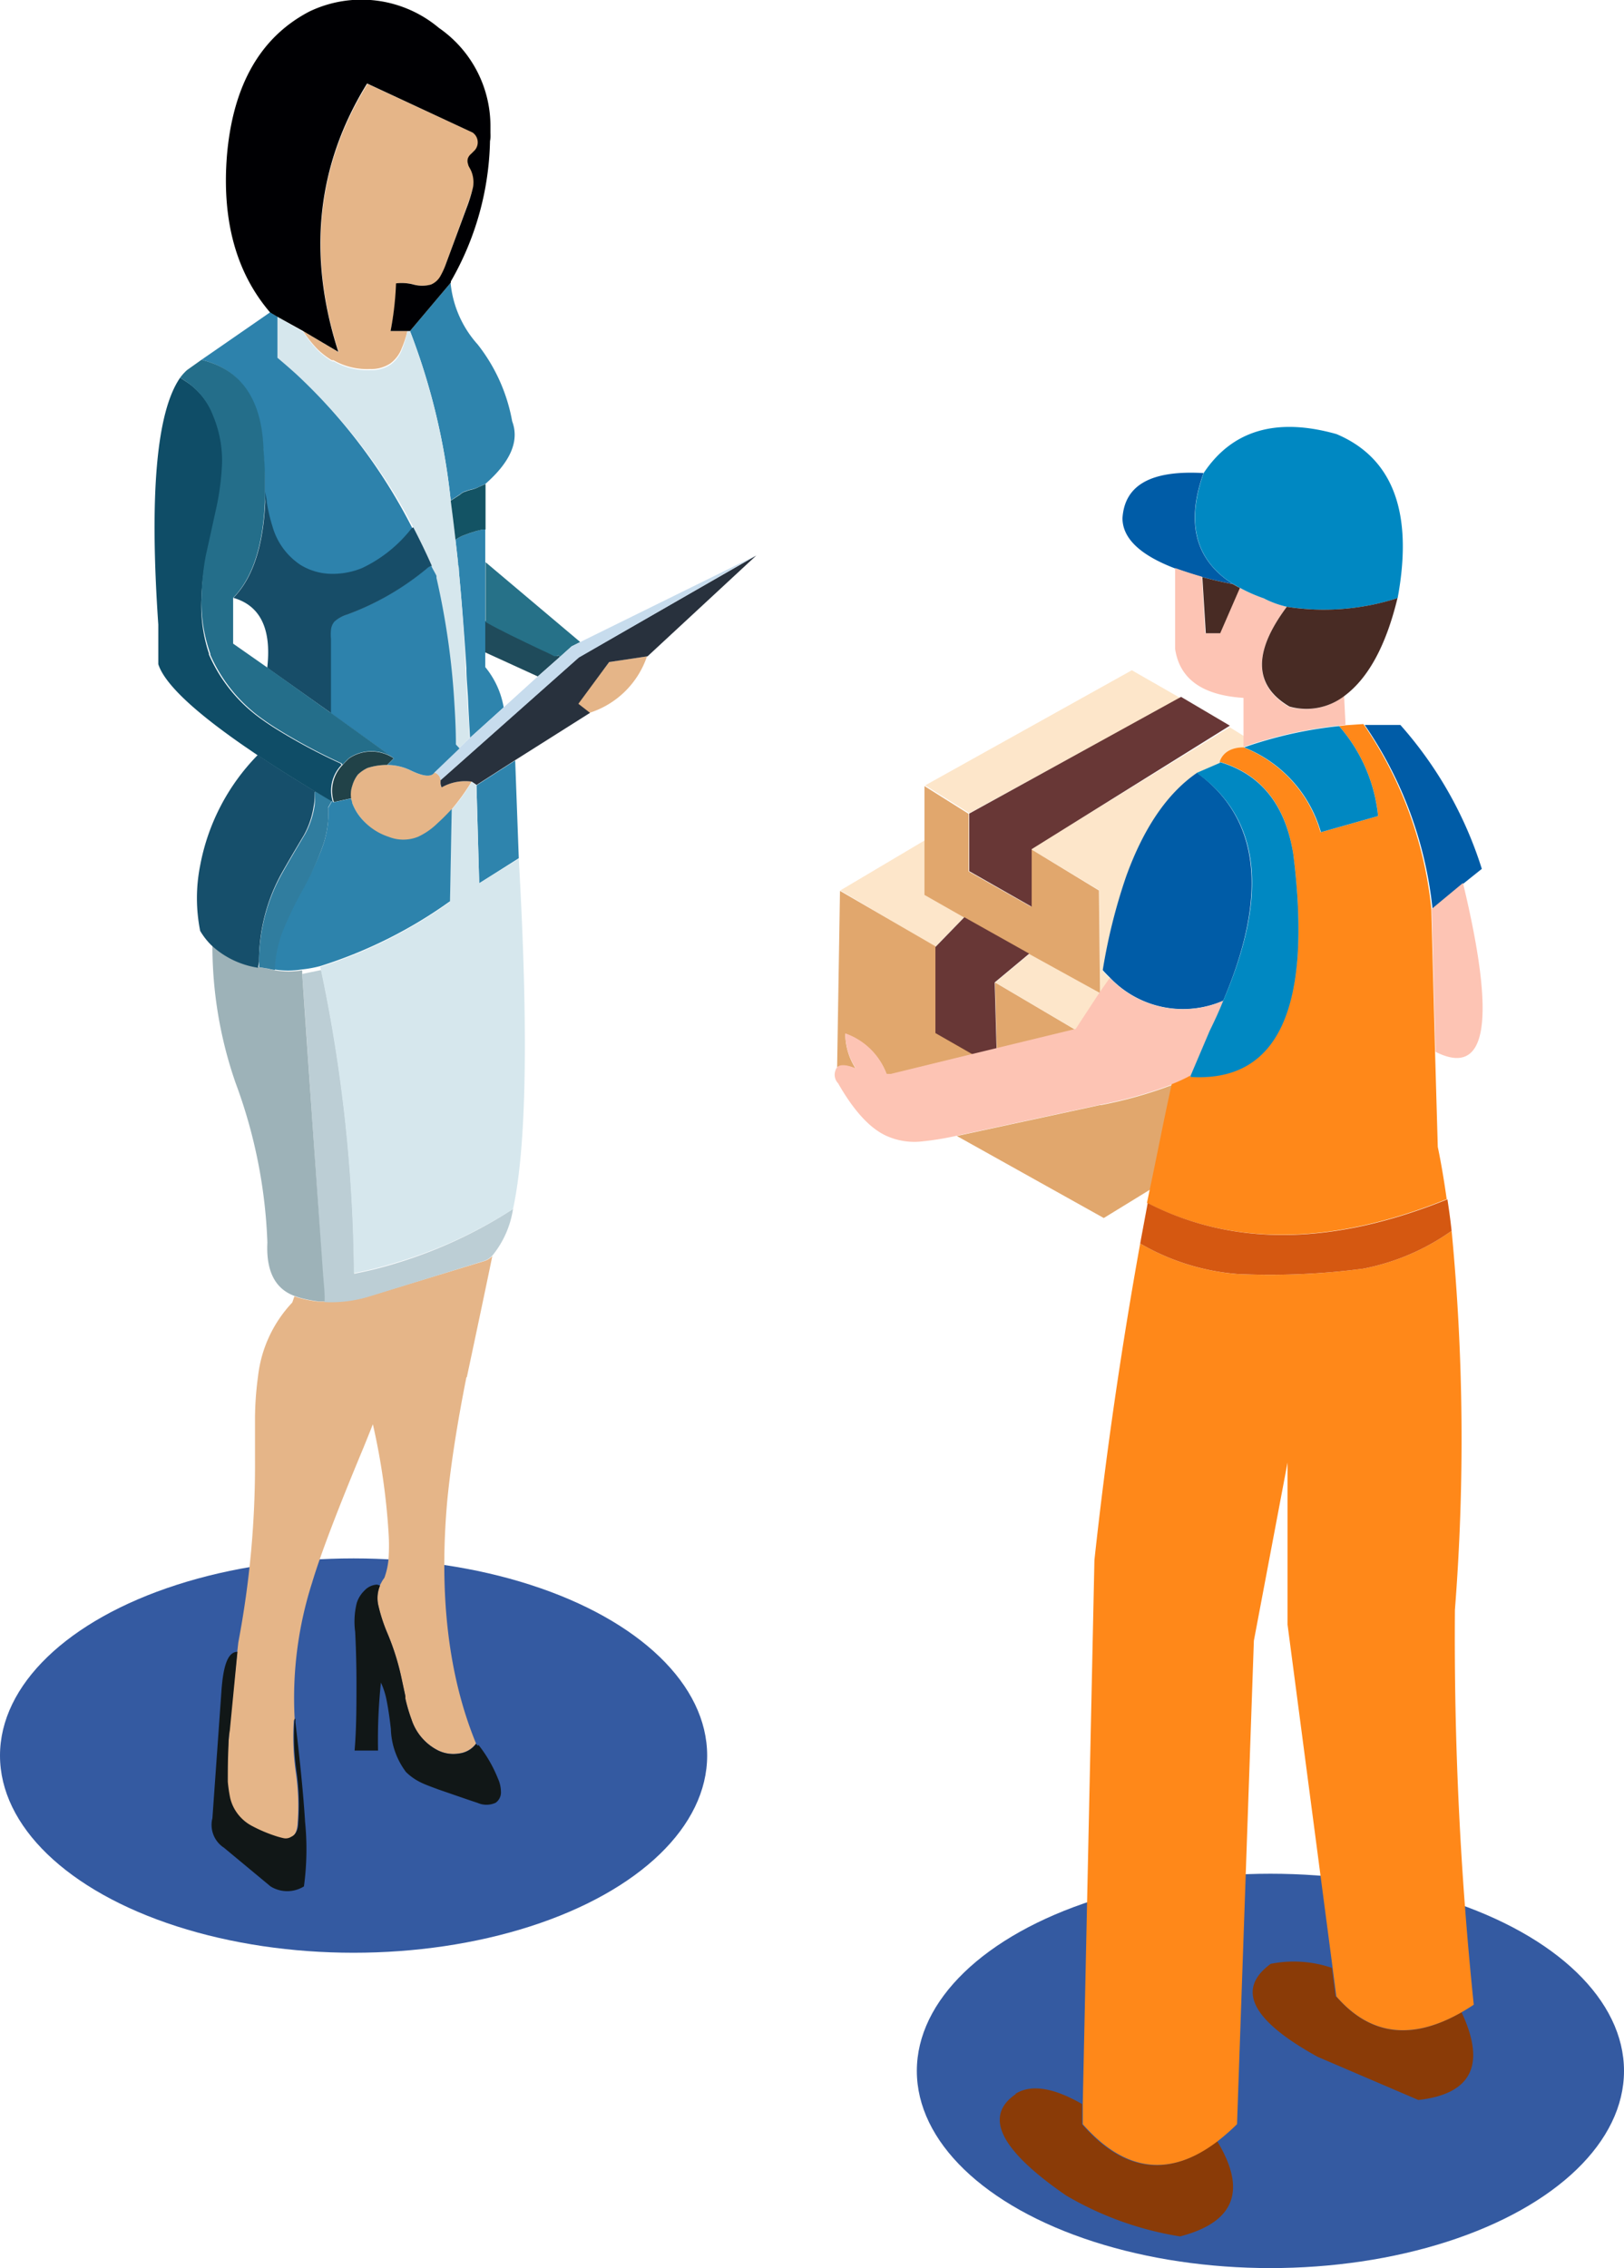 <svg xmlns="http://www.w3.org/2000/svg" viewBox="0 0 112.85 157.59"><defs><style>.cls-1{fill:#345aa1;}.cls-2{fill:#005ca7;}.cls-3{fill:#fde6ca;}.cls-4{fill:#e1a76d;}.cls-5{fill:#683736;}.cls-6{fill:#fdc4b4;}.cls-7{fill:#8a3b07;}.cls-8{fill:#ff8819;}.cls-9{fill:#d55811;}.cls-10{fill:#0088c2;}.cls-11{fill:#482b24;}.cls-12{fill:#e5b588;}.cls-13{fill:#bcced5;}.cls-14{fill:#9db2b8;}.cls-15{fill:#111717;}.cls-16{fill:#2e84ad;}.cls-17{fill:#1f4b5b;}.cls-18{fill:#267188;}.cls-19{fill:#d6e7ed;}.cls-20{fill:#214248;}.cls-21{fill:#28313d;}.cls-22{fill:#c7dced;}.cls-23{fill:#2d83ac;}.cls-24{fill:#164f6b;}.cls-25{fill:#307d9f;}.cls-26{fill:#2d82ac;}.cls-27{fill:#174d68;}.cls-28{fill:#0f4d67;}.cls-29{fill:#246e8a;}.cls-30{fill:#135364;}.cls-31{fill:#000003;}</style></defs><title>slide1_personas_1</title><g id="Capa_2" data-name="Capa 2"><g id="Capa_1-2" data-name="Capa 1"><ellipse class="cls-1" cx="88.28" cy="143.89" rx="24.57" ry="13.7"/><g id="Layer0_0_FILL" data-name="Layer0 0 FILL"><path class="cls-2" d="M76.62,67.4c.17.19.35.37.52.54A7,7,0,0,0,85,69.53q4.74-11.12-1.88-15.88-3.06,2.12-4.9,7.17a39.23,39.23,0,0,0-1.64,6.58M81.7,39.5q.84.31,1.86.6c.65.17,1.36.34,2.13.49q-3.93-2.48-2.06-7.72C80,32.66,78.15,33.69,78,36q0,2.12,3.72,3.52m20,21.85,1.25-1a27.46,27.46,0,0,0-5.66-10c-.83,0-1.65,0-2.48,0a27.57,27.57,0,0,1,4.72,12.83Z"/><path class="cls-3" d="M71.64,59l4.72,2.84L76.44,69l.7-1c-.17-.17-.35-.35-.52-.54a39.23,39.23,0,0,1,1.64-6.58q1.83-5.05,4.9-7.17l1.62-.7c.21-.63.76-1,1.67-1v-.86l-1-.62L71.64,59m3.13,12.51L76.44,69l-4.88-2.74-2.4,2,5.61,3.31m-10.48-17,3.07,1.93,14.66-8-3.37-1.93-14.36,8m0,7.56V58.37l-5.9,3.5L65,65.78l2-2.06Z"/><path class="cls-4" d="M76.36,61.87,71.64,59l0,4-4.33-2.45v-4l-3.07-1.93v7.56l2.76,1.57,4.51,2.53L76.44,69l-.08-7.12m.13,14.89-10,2.16L76.7,84.63l3.26-2c.47-2.41,1-4.82,1.51-7.25a29.75,29.75,0,0,1-5,1.41m-7.2-3.89,5.48-1.33-5.61-3.31.13,4.64m-10.9-11-.2,12.28c.22-.21.65-.18,1.3.08a4.45,4.45,0,0,1-.73-2.43,4.74,4.74,0,0,1,2.87,2.82l.28,0,5.77-1.41L65,71.75v-6l0,0Z"/><path class="cls-5" d="M65,65.78l0,0v6l2.64,1.51,1.61-.39-.13-4.64,2.4-2-4.51-2.53-2,2.06m2.34-9.26v4L71.69,63l0-4,13.77-8.58-3.39-2Z"/><path class="cls-6" d="M58.19,74.15a.38.38,0,0,0-.13.21.86.86,0,0,0,.18.91c1.14,2,2.3,3.22,3.47,3.7a4.71,4.71,0,0,0,2.34.34,20.59,20.59,0,0,0,2.4-.39l10-2.16a29.75,29.75,0,0,0,5-1.41,10.62,10.62,0,0,0,1.3-.6l1.33-3.13c.35-.71.67-1.41.94-2.09a7,7,0,0,1-7.9-1.59l-.7,1-1.67,2.55-5.48,1.33-1.61.39-5.77,1.41-.28,0a4.74,4.74,0,0,0-2.87-2.82,4.45,4.45,0,0,0,.73,2.43c-.65-.26-1.08-.29-1.3-.08m41.32-11,.26,9.93q5.39,2.72,1.91-11.73l-2.17,1.8m-10.09-21a6.63,6.63,0,0,1-1.64-.6,11,11,0,0,1-1.62-.71L84.75,44h-1l-.23-3.93q-1-.29-1.86-.6v5.63q.47,3.12,4.75,3.39v3.41a28.86,28.86,0,0,1,6.6-1.48l.49-.06-.1-2a4.33,4.33,0,0,1-3.84.75Q85.88,46.9,89.42,42.16Z"/><path class="cls-7" d="M70.6,145.49q-3.41,2.31,3.49,7.06A22.68,22.68,0,0,0,82,155.39q5.7-1.48,2.58-6.62-5,3.85-9.39-1.17l0-1.41c-2-1.15-3.56-1.39-4.64-.7m22.26-6.76-.26-2a8.21,8.21,0,0,0-4.25-.28q-3.63,2.66,3.26,6.46l7,3q5.57-.63,3-6.1Q96.4,142.8,92.86,138.73Z"/><path class="cls-8" d="M100.87,85.52a15.74,15.74,0,0,1-6.15,2.63,49.4,49.4,0,0,1-8.77.37,15.9,15.9,0,0,1-6.72-2.12q-2,11.11-3.18,22l-.81,37.78,0,1.41q4.4,5,9.39,1.17a15.27,15.27,0,0,0,1.33-1.17L87.13,114l2.34-12.38v11.26l3.13,23.83.26,2q3.52,4.07,8.71,1.1c.28-.16.55-.33.84-.52a247.8,247.8,0,0,1-1.31-27.43,152.11,152.11,0,0,0-.23-26.36M93.54,50.39l-.49.06a11.18,11.18,0,0,1,2.71,6.25l-4,1.13a9,9,0,0,0-5.34-5.9c-.91,0-1.46.39-1.67,1q4.31,1.26,5.11,6.41,2,16-7.14,15.47l0-.08a10.62,10.62,0,0,1-1.3.6c-.54,2.43-1,4.84-1.51,7.25l-.21,1q8.91,4.55,20.83-.26c-.18-1.28-.38-2.48-.62-3.63l-.19-6.62-.26-9.93a27.57,27.57,0,0,0-4.72-12.83C94.38,50.33,94,50.36,93.54,50.39Z"/><path class="cls-9" d="M94.72,88.15a15.74,15.74,0,0,0,6.15-2.63c-.08-.75-.18-1.48-.29-2.19q-11.91,4.82-20.83.26c-.17.94-.35,1.88-.52,2.81A15.9,15.9,0,0,0,86,88.52,49.4,49.4,0,0,0,94.72,88.15Z"/><path class="cls-10" d="M84.78,53l-1.62.7Q89.78,58.42,85,69.53c-.27.68-.59,1.38-.94,2.09l-1.33,3.13,0,.08q9.14.56,7.14-15.47-.81-5.14-5.11-6.41m7,4.88,4-1.13a11.18,11.18,0,0,0-2.71-6.25,28.86,28.86,0,0,0-6.6,1.48,9,9,0,0,1,5.34,5.9m-4-16.27a6.63,6.63,0,0,0,1.64.6,16.76,16.76,0,0,0,7.69-.6q1.65-8.91-4.25-11.4-6.26-1.76-9.23,2.71-1.86,5.25,2.06,7.72l.32.18.15.08A11,11,0,0,0,87.78,41.56Z"/><path class="cls-11" d="M89.42,42.16q-3.54,4.74.18,6.93a4.33,4.33,0,0,0,3.84-.75q2.48-1.86,3.67-6.78a16.76,16.76,0,0,1-7.69.6m-3.26-1.31L86,40.77l-.32-.18c-.77-.15-1.48-.32-2.13-.49L83.79,44h1Z"/></g><ellipse class="cls-1" cx="24.57" cy="121.98" rx="24.57" ry="13.7"/><g id="Layer0_0_FILL-2" data-name="Layer0 0 FILL"><path class="cls-12" d="M32.44,95.69c.79-3.71,1.38-6.52,1.77-8.41a1.48,1.48,0,0,1-.49.32L25.84,90c-.26.08-.53.16-.8.22a9.06,9.06,0,0,1-2.53.21h0l-.31,0h-.14a8.33,8.33,0,0,1-1.37-.28l-.23-.08-.15.43a8.93,8.93,0,0,0-2.38,5.13,22.42,22.42,0,0,0-.21,2.86q0,1,0,2.88a66.1,66.1,0,0,1-1.16,12.75l-.08.71-.56,5.48q0,.53-.09,1c-.06,1-.08,1.84-.05,2.57a10.11,10.11,0,0,0,.14,1,2.86,2.86,0,0,0,.39,1,3,3,0,0,0,1.21,1.1,10.11,10.11,0,0,0,1.59.67,5.62,5.62,0,0,0,.55.15.71.71,0,0,0,.53-.1c.3-.14.46-.48.49-1a16.1,16.1,0,0,0-.13-3.59,17.49,17.49,0,0,1-.13-3.6h.06a26.35,26.35,0,0,1,1.2-9.52q.87-2.92,3.58-9.41c.23-.57.45-1.11.65-1.62A46.81,46.81,0,0,1,27,106.49a13.76,13.76,0,0,1,0,1.81,5.11,5.11,0,0,1-.29,1.33,2.06,2.06,0,0,0-.23.37.8.8,0,0,0-.08.16,2.25,2.25,0,0,0-.12,1.37,11.53,11.53,0,0,0,.61,1.89,17.15,17.15,0,0,1,1,3.16l.27,1.26h0l0,.17a11.47,11.47,0,0,0,.42,1.43,3.7,3.7,0,0,0,1.86,2.18,2.41,2.41,0,0,0,1.45.21,1.71,1.71,0,0,0,1.19-.69h0q-2.88-7-2-16.88c.24-2.45.68-5.3,1.33-8.57M45,45.6,42.33,46,40.15,48.9l.81.63a6.2,6.2,0,0,0,4-3.93M30.61,54.2a.55.55,0,0,0-.05-.22.62.62,0,0,0-.38-.31c-.21.34-.77.29-1.67-.15a3.76,3.76,0,0,0-1.61-.37,4.42,4.42,0,0,0-1.36.21,2.54,2.54,0,0,0-.67.46,2.27,2.27,0,0,0-.4.79,1.83,1.83,0,0,0-.08.87c0,.1.05.2.08.3A3.53,3.53,0,0,0,25.23,57,4.15,4.15,0,0,0,27,58.24a2.74,2.74,0,0,0,2.05,0,4.79,4.79,0,0,0,1.34-.93,15.5,15.5,0,0,0,2.38-3s0,0,0,0a3.31,3.31,0,0,0-2.09.4.73.73,0,0,1-.08-.36.76.76,0,0,0,0-.15m2-43.21a.77.77,0,0,1,.22-.28l.24-.24a.83.83,0,0,0,.2-.66.82.82,0,0,0-.35-.57L25.54,5.83q-5.28,8.5-2,18.65L21.06,23a8.57,8.57,0,0,0,1,1.26,5.5,5.5,0,0,0,1,.77l.06,0,.06,0a4.69,4.69,0,0,0,2.55.61,2.37,2.37,0,0,0,1.41-.4,2.32,2.32,0,0,0,.78-1.05A7.29,7.29,0,0,0,28.31,23H27.14a21.79,21.79,0,0,0,.41-3.31,3.21,3.21,0,0,1,1.21.08,2.3,2.3,0,0,0,1.22,0,1.35,1.35,0,0,0,.66-.6A5.38,5.38,0,0,0,31,18.3l1.5-4.12A10.22,10.22,0,0,0,32.87,13a2,2,0,0,0-.08-1.14c-.09-.19-.16-.34-.2-.44A.6.6,0,0,1,32.56,11Z"/><path class="cls-13" d="M22.32,67.4,21,67.67q.5,7.11,1.42,20.91c0,.55.08,1.11.11,1.68l0,.21h0A9.06,9.06,0,0,0,25,90.26c.27-.06.54-.14.8-.22l7.88-2.44a1.48,1.48,0,0,0,.49-.32.17.17,0,0,0,.06-.06A6.71,6.71,0,0,0,35.65,84a31.8,31.8,0,0,1-8.18,3.79,26.53,26.53,0,0,1-2.86.71A105.6,105.6,0,0,0,22.32,67.4Z"/><path class="cls-14" d="M18.59,67.3,18,67.2h0a6.1,6.1,0,0,1-3.24-1.56,29,29,0,0,0,1.61,9.6,35.39,35.39,0,0,1,2.21,11.09c-.1,2,.55,3.25,1.93,3.73l.23.08a8.33,8.33,0,0,0,1.37.28h.14l.31,0,0-.21c0-.57-.07-1.13-.11-1.68Q21.48,74.78,21,67.67l0-.25a5.94,5.94,0,0,1-1.89,0A4.1,4.1,0,0,1,18.59,67.3Z"/><path class="cls-15" d="M33.22,121.29a.26.26,0,0,1-.13-.14,1.71,1.71,0,0,1-1.19.69,2.41,2.41,0,0,1-1.45-.21,3.7,3.7,0,0,1-1.86-2.18,11.47,11.47,0,0,1-.42-1.43l0-.17h0l-.27-1.26a17.15,17.15,0,0,0-1-3.16,11.53,11.53,0,0,1-.61-1.89,2.25,2.25,0,0,1,.12-1.37l-.2-.07a1.27,1.27,0,0,0-.88.41,2.07,2.07,0,0,0-.54.87,5.37,5.37,0,0,0-.11,2c.06,1.19.09,2.37.09,3.53,0,1.61,0,3.18-.13,4.72h1.63a37.6,37.6,0,0,1,.2-4.72,5.19,5.19,0,0,1,.39,1.21c.11.54.21,1.21.3,2a5.23,5.23,0,0,0,1.05,3,3.82,3.82,0,0,0,1.06.74c.24.12.64.27,1.21.48,1.39.48,2.28.79,2.69.92a1.54,1.54,0,0,0,1.27,0,.88.88,0,0,0,.37-.77,2.32,2.32,0,0,0-.22-.94,9.37,9.37,0,0,0-1.34-2.31m-16.75-6.47c-.68,0-1,1-1.12,2.83l-.62,8.73a1.89,1.89,0,0,0,.8,2.05l3.24,2.69a2.2,2.2,0,0,0,2.32,0,19.14,19.14,0,0,0,.08-4.48c-.11-1.82-.34-4.12-.67-6.9l0-.26h-.06a17.49,17.49,0,0,0,.13,3.6,16.1,16.1,0,0,1,.13,3.59c0,.53-.19.87-.49,1a.71.71,0,0,1-.53.1,5.62,5.62,0,0,1-.55-.15,10.11,10.11,0,0,1-1.59-.67,3,3,0,0,1-1.21-1.1,2.86,2.86,0,0,1-.39-1,10.11,10.11,0,0,1-.14-1c0-.73,0-1.59.05-2.57q0-.5.09-1Z"/><path class="cls-16" d="M36.05,59.63l-.25-6.79-2.69,1.73.19,6.8,2.75-1.74M33.14,36.88l-.53.17-.46.17a3.53,3.53,0,0,0-.5.28c.06.53.12,1.06.18,1.61v.11c0,.2.05.41.07.62q.29,3.07.51,6.58c0,.75.09,1.52.12,2.3s.09,1.68.13,2.55L35,49.15a6,6,0,0,0-1.28-2.8V36.79h-.2l-.4.09m.21-3.08.39-.17q2.64-2.31,1.87-4.36a12.06,12.06,0,0,0-2.4-5.34,7.45,7.45,0,0,1-1.88-4.28L28.49,23a45.88,45.88,0,0,1,2.83,11.77l.66-.43a.81.81,0,0,1,.38-.21,2.25,2.25,0,0,1,.37-.12A2.47,2.47,0,0,0,33.35,33.8Z"/><path class="cls-17" d="M38.91,45.64l-.11-.12c0,.06-.14.08-.29,0-.35-.18-.61-.31-.79-.38-1.62-.73-2.95-1.38-4-2v2.19L37.37,47Z"/><path class="cls-18" d="M38.8,45.52l.11.12.81-.73.6-.3-6.58-5.55v4.16c1,.57,2.36,1.22,4,2,.18.07.44.2.79.38C38.66,45.6,38.76,45.58,38.8,45.52Z"/><path class="cls-19" d="M31.37,56.27l-.12,6.41a31.88,31.88,0,0,1-9,4.5l.05.22a105.6,105.6,0,0,1,2.29,21.06,26.53,26.53,0,0,0,2.86-.71A31.8,31.8,0,0,0,35.65,84q1.41-6.49.4-24.33L33.3,61.37l-.19-6.8-.34-.23a13.73,13.73,0,0,1-1.4,1.93m.53-16.43c0-.21,0-.42-.07-.62v-.11c-.06-.55-.12-1.08-.18-1.61-.1-.94-.22-1.84-.33-2.71A45.88,45.88,0,0,0,28.49,23h-.18a7.29,7.29,0,0,1-.37,1.27,2.32,2.32,0,0,1-.78,1.05,2.37,2.37,0,0,1-1.41.4,4.69,4.69,0,0,1-2.55-.61l-.06,0-.06,0a5.5,5.5,0,0,1-1-.77,8.57,8.57,0,0,1-1-1.26L19.28,22v2.88c.44.37.88.75,1.31,1.14a38.26,38.26,0,0,1,8.14,10.64c.45.87.88,1.75,1.28,2.66h0l0,.09.21.48.06.12s0,.1,0,.14a52.75,52.75,0,0,1,1.24,8.64c.06,1,.1,2,.11,2.94l.25.27.73-.71c0-.87-.08-1.72-.13-2.55s-.08-1.55-.12-2.3Q32.19,42.91,31.9,39.84Z"/><path class="cls-20" d="M24.87,53.82a2.54,2.54,0,0,1,.67-.46,4.42,4.42,0,0,1,1.36-.21l.46-.46a2.78,2.78,0,0,0-3.1,0c-.16.15-.31.3-.45.46h0a2.56,2.56,0,0,0-.61,2.58l1.2-.26a1.83,1.83,0,0,1,.08-.87A2.27,2.27,0,0,1,24.87,53.82Z"/><path class="cls-21" d="M30.61,54.2a.76.76,0,0,1,0,.15.73.73,0,0,0,.08.36,3.31,3.31,0,0,1,2.09-.4s0,0,0,0l.34.23,2.69-1.73L41,49.53l-.81-.63L42.33,46,45,45.6l7.55-7L40.22,45.67Z"/><path class="cls-22" d="M30.56,54a.55.55,0,0,1,.05.22l9.61-8.53L52.5,38.61l-12.18,6-.6.3-.81.73L37.37,47,35,49.15l-2.36,2.12-.73.71-1.75,1.69A.62.62,0,0,1,30.56,54Z"/><path class="cls-23" d="M22.35,59a20,20,0,0,1-1.3,2.71,26.61,26.61,0,0,0-1.34,2.73,8.13,8.13,0,0,0-.64,2.92,5.94,5.94,0,0,0,1.89,0,8.28,8.28,0,0,0,1.31-.24,31.88,31.88,0,0,0,9-4.5l.12-6.41a13.71,13.71,0,0,1-1,1,4.79,4.79,0,0,1-1.34.93,2.74,2.74,0,0,1-2.05,0A4.15,4.15,0,0,1,25.23,57a3.53,3.53,0,0,1-.76-1.22c0-.1-.06-.2-.08-.3l-1.2.26-.12-.07-.26.46A7,7,0,0,1,22.35,59Z"/><path class="cls-24" d="M21.86,55.08l.05-.09c-1.48-.89-2.82-1.74-4-2.53h0a14.84,14.84,0,0,0-4,7.67,11.61,11.61,0,0,0,0,4.55,4.88,4.88,0,0,0,.78,1,6.1,6.1,0,0,0,3.24,1.56h0l.07-.43a12.57,12.57,0,0,1,1.53-6.06c.34-.61.87-1.52,1.6-2.74a6,6,0,0,0,.67-2A3.72,3.72,0,0,0,21.86,55.08Z"/><path class="cls-25" d="M21.91,55l-.05.09a3.72,3.72,0,0,1,0,.88,6,6,0,0,1-.67,2c-.73,1.22-1.26,2.13-1.6,2.74A12.57,12.57,0,0,0,18,66.77L18,67.2l.62.1a4.1,4.1,0,0,0,.48.1,8.13,8.13,0,0,1,.64-2.92,26.61,26.61,0,0,1,1.34-2.73A20,20,0,0,0,22.35,59a7,7,0,0,0,.46-2.91l.26-.46Z"/><path class="cls-26" d="M30,39.39l0-.09-.29.13a18.79,18.79,0,0,1-5.65,3.28,2.26,2.26,0,0,0-.87.49,1.06,1.06,0,0,0-.23.56,3.51,3.51,0,0,0,0,.65l0,5.13,4.41,3.15-.46.46a3.76,3.76,0,0,1,1.61.37c.9.44,1.46.49,1.67.15L31.93,52l-.25-.27c0-1-.05-2-.11-2.94a52.75,52.75,0,0,0-1.24-8.64s0-.09,0-.14l-.06-.12L30,39.39M19.28,22l-.51-.3L14,25q4.07,1,4.29,6.3c.05.68.09,1.33.1,2q0,.49,0,1c0,.3.07.54.11.73a10.85,10.85,0,0,0,.39,1.67,4.75,4.75,0,0,0,1.95,2.69,4.2,4.2,0,0,0,2.11.61,5.39,5.39,0,0,0,2.18-.4,9.51,9.51,0,0,0,3.44-2.76l.12-.07A38.26,38.26,0,0,0,20.59,26c-.43-.39-.87-.77-1.31-1.14Z"/><path class="cls-27" d="M20.88,39.25a4.75,4.75,0,0,1-1.95-2.69,10.85,10.85,0,0,1-.39-1.67c0-.19-.07-.43-.11-.73,0,.25,0,.5,0,.73-.14,3.07-.87,5.28-2.21,6.65q2.81.81,2.35,4.86L23,49.54l0-5.13a3.51,3.51,0,0,1,0-.65,1.06,1.06,0,0,1,.23-.56,2.26,2.26,0,0,1,.87-.49,18.79,18.79,0,0,0,5.65-3.28L30,39.3h0c-.4-.91-.83-1.79-1.28-2.66l-.12.07a9.51,9.51,0,0,1-3.44,2.76,5.39,5.39,0,0,1-2.18.4A4.2,4.2,0,0,1,20.88,39.25Z"/><path class="cls-28" d="M12.82,26.44l-.3-.2Q10.06,29.78,11,43.4v2.75c.43,1.34,2.44,3.25,6,5.71h0l.85.58h0c1.19.79,2.53,1.64,4,2.53l1.16.68.12.07a2.56,2.56,0,0,1,.61-2.58h0l-.09-.1a39.45,39.45,0,0,1-4.59-2.47c-.3-.19-.58-.38-.83-.56a10.78,10.78,0,0,1-3.71-4.53l0-.09a1.59,1.59,0,0,1-.07-.2A10.51,10.51,0,0,1,14,41.54a18.24,18.24,0,0,1,.34-2.89c.32-1.43.55-2.51.71-3.22a18.08,18.08,0,0,0,.43-3.25,8.09,8.09,0,0,0-.61-3.26A5.05,5.05,0,0,0,12.82,26.44Z"/><path class="cls-29" d="M12.52,26.24l.3.2a5.05,5.05,0,0,1,2,2.48,8.09,8.09,0,0,1,.61,3.26A18.08,18.08,0,0,1,15,35.43c-.16.71-.39,1.79-.71,3.22A18.24,18.24,0,0,0,14,41.54a10.51,10.51,0,0,0,.54,3.66,1.59,1.59,0,0,0,.07.2l0,.09A10.78,10.78,0,0,0,18.3,50c.25.18.53.37.83.56a39.45,39.45,0,0,0,4.59,2.47l.09.1c.14-.16.29-.31.45-.46a2.78,2.78,0,0,1,3.1,0L23,49.54l-4.4-3.14L16.2,44.72V41.54c1.34-1.37,2.07-3.58,2.21-6.65,0-.23,0-.48,0-.73s0-.63,0-1c0-.62-.05-1.27-.1-2Q18.11,26,14,25L13,25.71A3.39,3.39,0,0,0,12.52,26.24Z"/><path class="cls-30" d="M33.74,33.63l-.39.17a2.47,2.47,0,0,1-.62.23,2.25,2.25,0,0,0-.37.12.81.81,0,0,0-.38.21l-.66.43c.11.87.23,1.77.33,2.71a3.53,3.53,0,0,1,.5-.28l.46-.17.53-.17.4-.09h.2Z"/><path class="cls-31" d="M34.08,9.24c0-.18,0-.36,0-.55A8.29,8.29,0,0,0,30.5,1.94a8.36,8.36,0,0,0-9-1.14q-5.1,2.66-5.73,10-.54,6.78,3,10.91l.51.3L21.06,23l2.45,1.45q-3.26-10.14,2-18.65l7.33,3.41a.82.82,0,0,1,.35.57.83.83,0,0,1-.2.66l-.24.24a.77.77,0,0,0-.22.28.6.6,0,0,0,0,.45c0,.1.11.25.2.44A2,2,0,0,1,32.87,13a10.22,10.22,0,0,1-.34,1.16L31,18.3a5.38,5.38,0,0,1-.39.87,1.35,1.35,0,0,1-.66.6,2.3,2.3,0,0,1-1.22,0,3.21,3.21,0,0,0-1.21-.08A21.79,21.79,0,0,1,27.14,23h1.35l2.84-3.37,0-.08s0,0,0,0a20.31,20.31,0,0,0,2.72-9.75C34.09,9.62,34.09,9.43,34.08,9.24Z"/></g></g></g></svg>